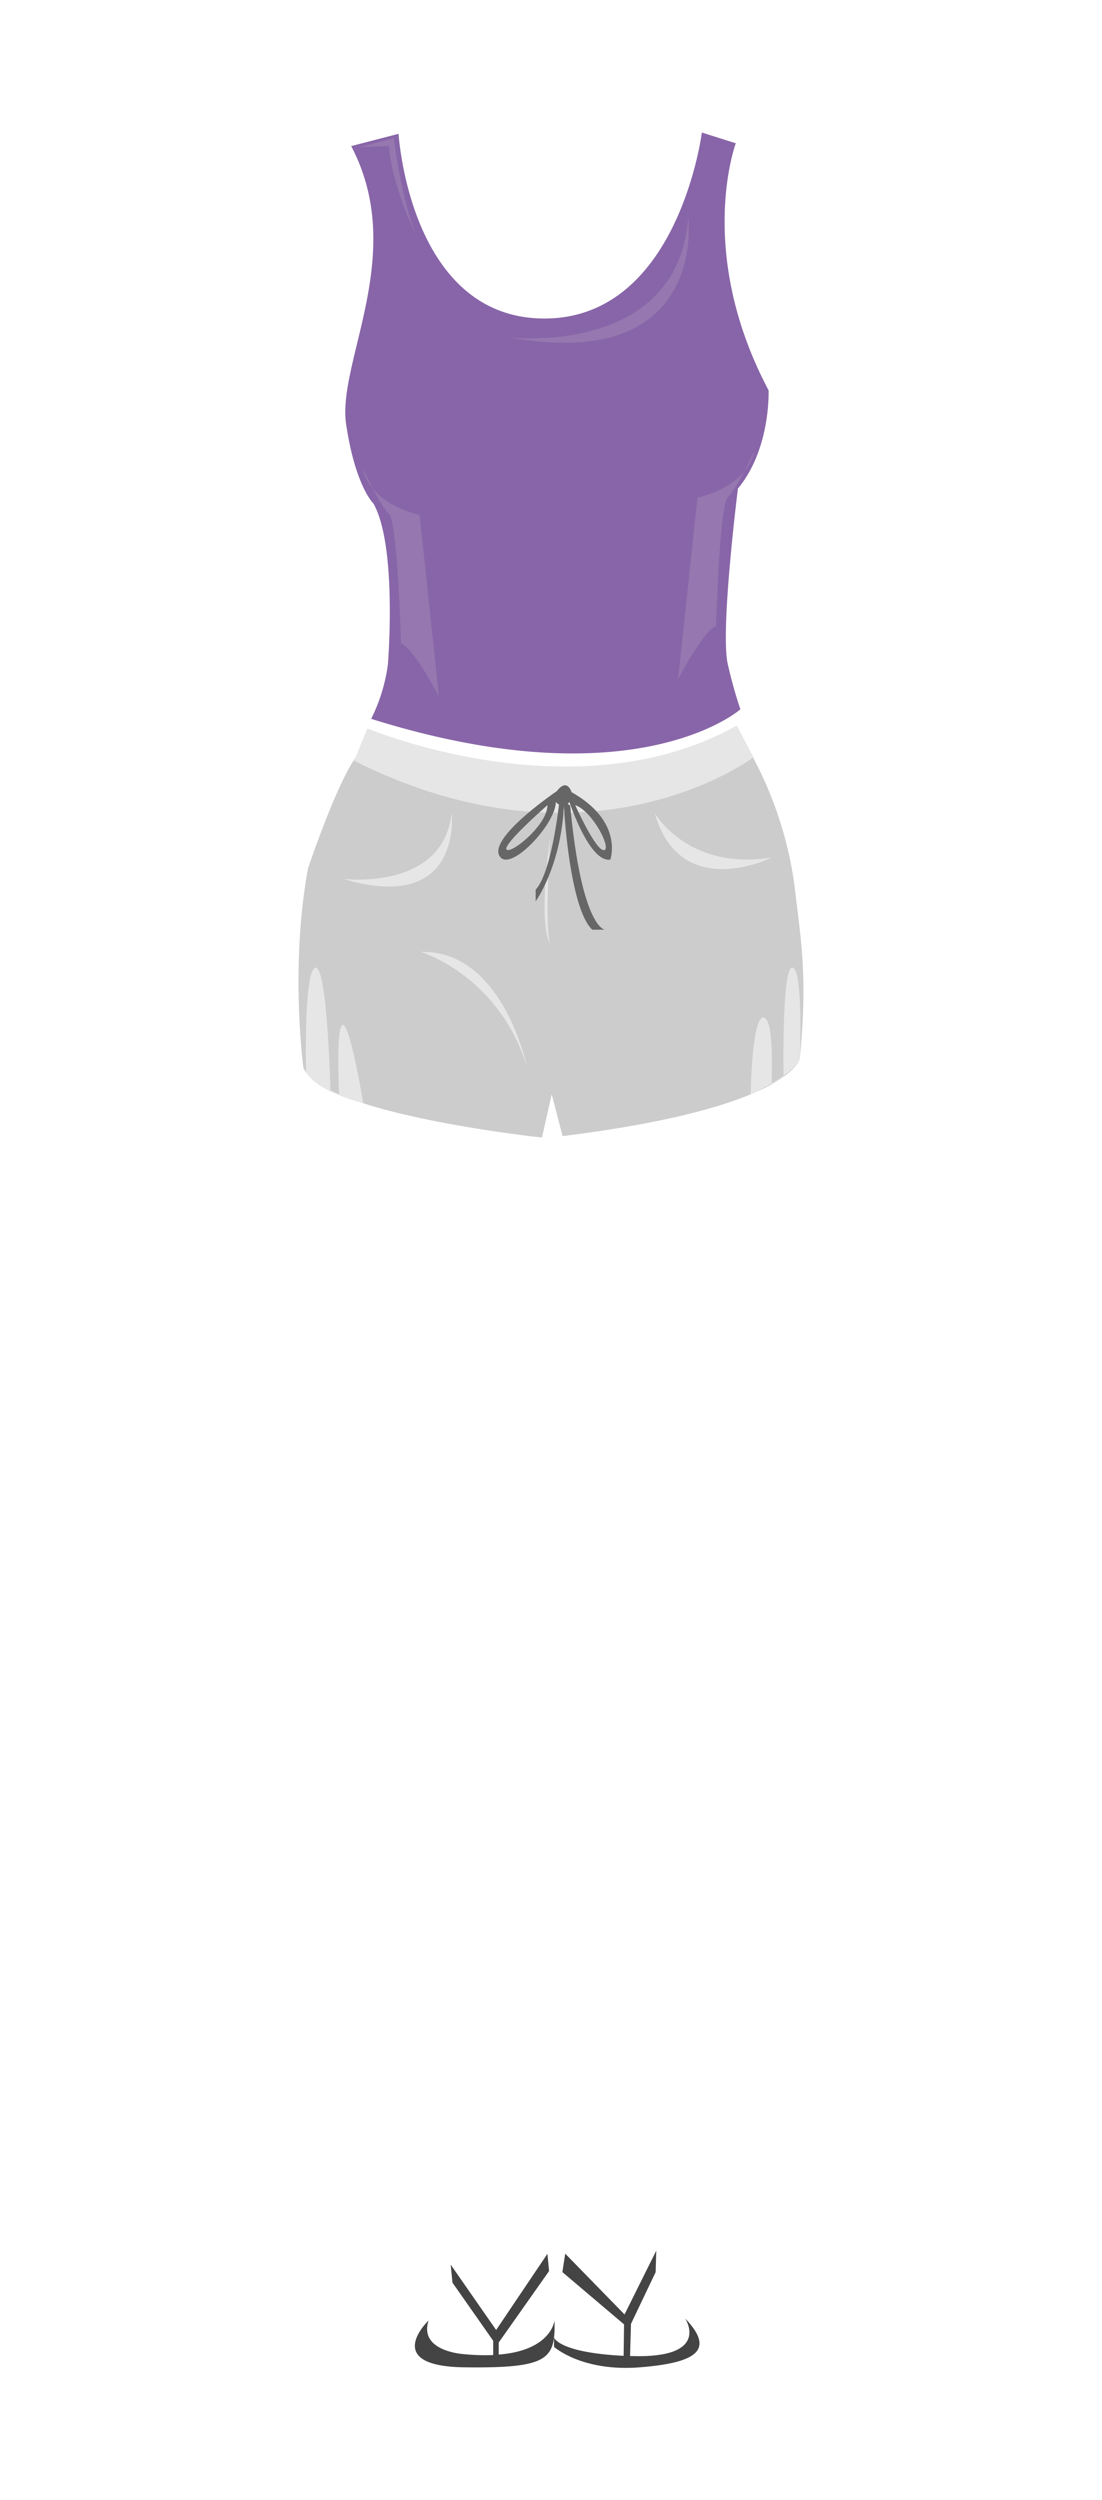 <svg xmlns="http://www.w3.org/2000/svg" viewBox="0 0 183 415"><defs><style>.cls-1{fill:none;}.cls-2{fill:#8865a8;}.cls-3{fill:#9677af;}.cls-4{fill:#ccc;}.cls-5{fill:#e6e6e6;}.cls-6{fill:#666;}.cls-7{fill:#444;}</style></defs><title>scg2</title><g id="Layer_2" data-name="Layer 2"><g id="scg2"><g id="scg2-2" data-name="scg2"><rect class="cls-1" width="183" height="415"/><g id="scgshirt2"><path id="scgshirt" class="cls-2" d="M66.19,22.21S68,52.78,90.32,52.87,116.55,22,116.55,22l5.64,1.78s-6.74,18,5.44,41c0,0,.41,9.69-5.09,16.32,0,0-3,23.83-1.66,29.24a75.78,75.78,0,0,0,2.07,7.4s-17.35,15.37-61.31,1.58a28.79,28.79,0,0,0,2.77-9c.33-4.2,1.15-20.44-2.39-26.73,0,0-3-2.83-4.54-13.16s10.24-28.29.84-46.18Z"/><path class="cls-3" d="M60.29,77.86s.66,5.46,9.39,7.61l3.21,30.12s-4.34-8.28-6.3-8.77c0,0-.53-20.19-2-21.51s-4.28-7.45-4.28-7.45"/><path class="cls-3" d="M125.21,75s-.66,5.46-9.39,7.61l-3.21,30.11s4.34-8.27,6.3-8.77c0,0,.54-20.18,2-21.5S125.21,75,125.21,75"/><path class="cls-3" d="M84.57,56s27.92,3.31,29.73-19.85C114.3,36.17,117.57,62,84.57,56Z"/><path class="cls-3" d="M59.63,24.42l5.77-1.49s1.4,11.58,4.11,16.88c0,0-4.28-8.11-4.94-15.56Z"/></g><g id="scgpants2"><path class="cls-4" d="M59.93,124.77s33.72,19.26,64.6,0A63.16,63.16,0,0,1,132,147.49c.86,7.73,2.21,14.12.82,28.19,0,0-1.23,8.18-39.4,12.9l-1.8-6.94h0L90,188.82S53.87,185,50.39,177.28c0,0-2.28-16.65.76-33.15C51.15,144.13,56.8,127.34,59.93,124.77Z"/><path class="cls-5" d="M58.81,126.28,61,120.9s34.46,14.56,61.35-.46l2.78,5.26S98.19,146.06,58.81,126.28Z"/><path class="cls-5" d="M91.37,139s-2.11,13.94,0,17.79C91.37,156.8,90.38,155.34,91.37,139Z"/><path class="cls-6" d="M94.91,131.49s-.7-2.45-2.44-.17c0,0-11.14,7.52-9.57,10.67s9.4-5.16,9.4-8.88a2.3,2.3,0,0,0,.53.44c-.36,3-1.59,11.68-3.88,14.12v1.93s4.17-5.67,4.7-15.86h0c0,.52.93,17,4.7,20.58h2.09s-3.83-.24-5.75-20.59l-.42-.3a1.82,1.82,0,0,0,.29-.32s3.31,10.1,6.79,9.58C101.35,142.69,103.62,136.39,94.91,131.49ZM84.11,141c-.61-.88,6.8-7.35,6.8-7.35C90.91,137,84.72,141.9,84.11,141Zm16.2.1c-1.31.27-4.79-7.45-4.79-7.45C98.31,134.55,101.62,140.86,100.31,141.13Z"/><path class="cls-5" d="M57,145.89s16.67,2.06,18-11C75,134.92,77,151.84,57,145.89Z"/><path class="cls-5" d="M108.7,134.92s5.44,9.66,19.43,7.42C128.13,142.34,113,149.94,108.7,134.92Z"/><path class="cls-5" d="M50.82,178s-.4-17.05,1.57-17.38S54.88,181,54.88,181l1.44.66s-.6-11.68.64-11.55,3.36,13,3.36,13S52.83,181.33,50.82,178Z"/><path class="cls-5" d="M132.83,175.68s.58-14.9-1.23-15.07-1.48,18.13-1.48,18.13l-2,1.25s.56-11.1-1.36-11.1-2.1,12.75-2.1,12.75,7.42-3.31,8.16-6"/><path class="cls-5" d="M69.85,158s12.9,3.8,17.64,19C87.49,177,83.51,157.64,69.85,158Z"/></g><g id="SunShoes"><path class="cls-7" d="M92.09,385.14s-.46,5-9.27,5.69v-2l8.36-11.86-.27-2.87-8.52,12.65-7.55-10.85.3,3,6.76,9.64v2.37a34.4,34.4,0,0,1-4.94-.16s-7.46-.44-5.79-5.58c0,0-8,7.61,6,7.78S92.23,391.6,92.09,385.14Z"/><path class="cls-7" d="M113.5,384.54l-.07-.07Z"/><path class="cls-7" d="M112.88,383.89l-.31-.32Z"/><path class="cls-7" d="M113.43,384.47l-.55-.58Z"/><path class="cls-7" d="M113.64,384.69l-.14-.15Z"/><path class="cls-7" d="M112.57,383.57l-.23-.25Z"/><path class="cls-7" d="M113.77,384.82l-.11-.11Z"/><path class="cls-7" d="M113.66,384.71l0,0Z"/><path class="cls-7" d="M111.69,382.65l-.11-.12Z"/><path class="cls-7" d="M111.58,382.53Z"/><path class="cls-7" d="M113.77,384.82s4.43,6.65-8.78,6.26l-.36,0,.15-5.34,4.1-8.6.1-3.56-5.27,10.59-9.85-10.09-.47,3.06,10.24,8.68-.07,5.22C92.71,390.5,92,388,92,388v1.55s4.59,4.16,14.23,3.4S118.72,390,113.77,384.82Z"/><path class="cls-7" d="M111.72,382.68l0,0Z"/><path class="cls-7" d="M112.34,383.32l-.06-.05Z"/><path class="cls-7" d="M112,383l-.31-.32Z"/><path class="cls-7" d="M112.28,383.27,112,383Z"/></g></g></g></g></svg>